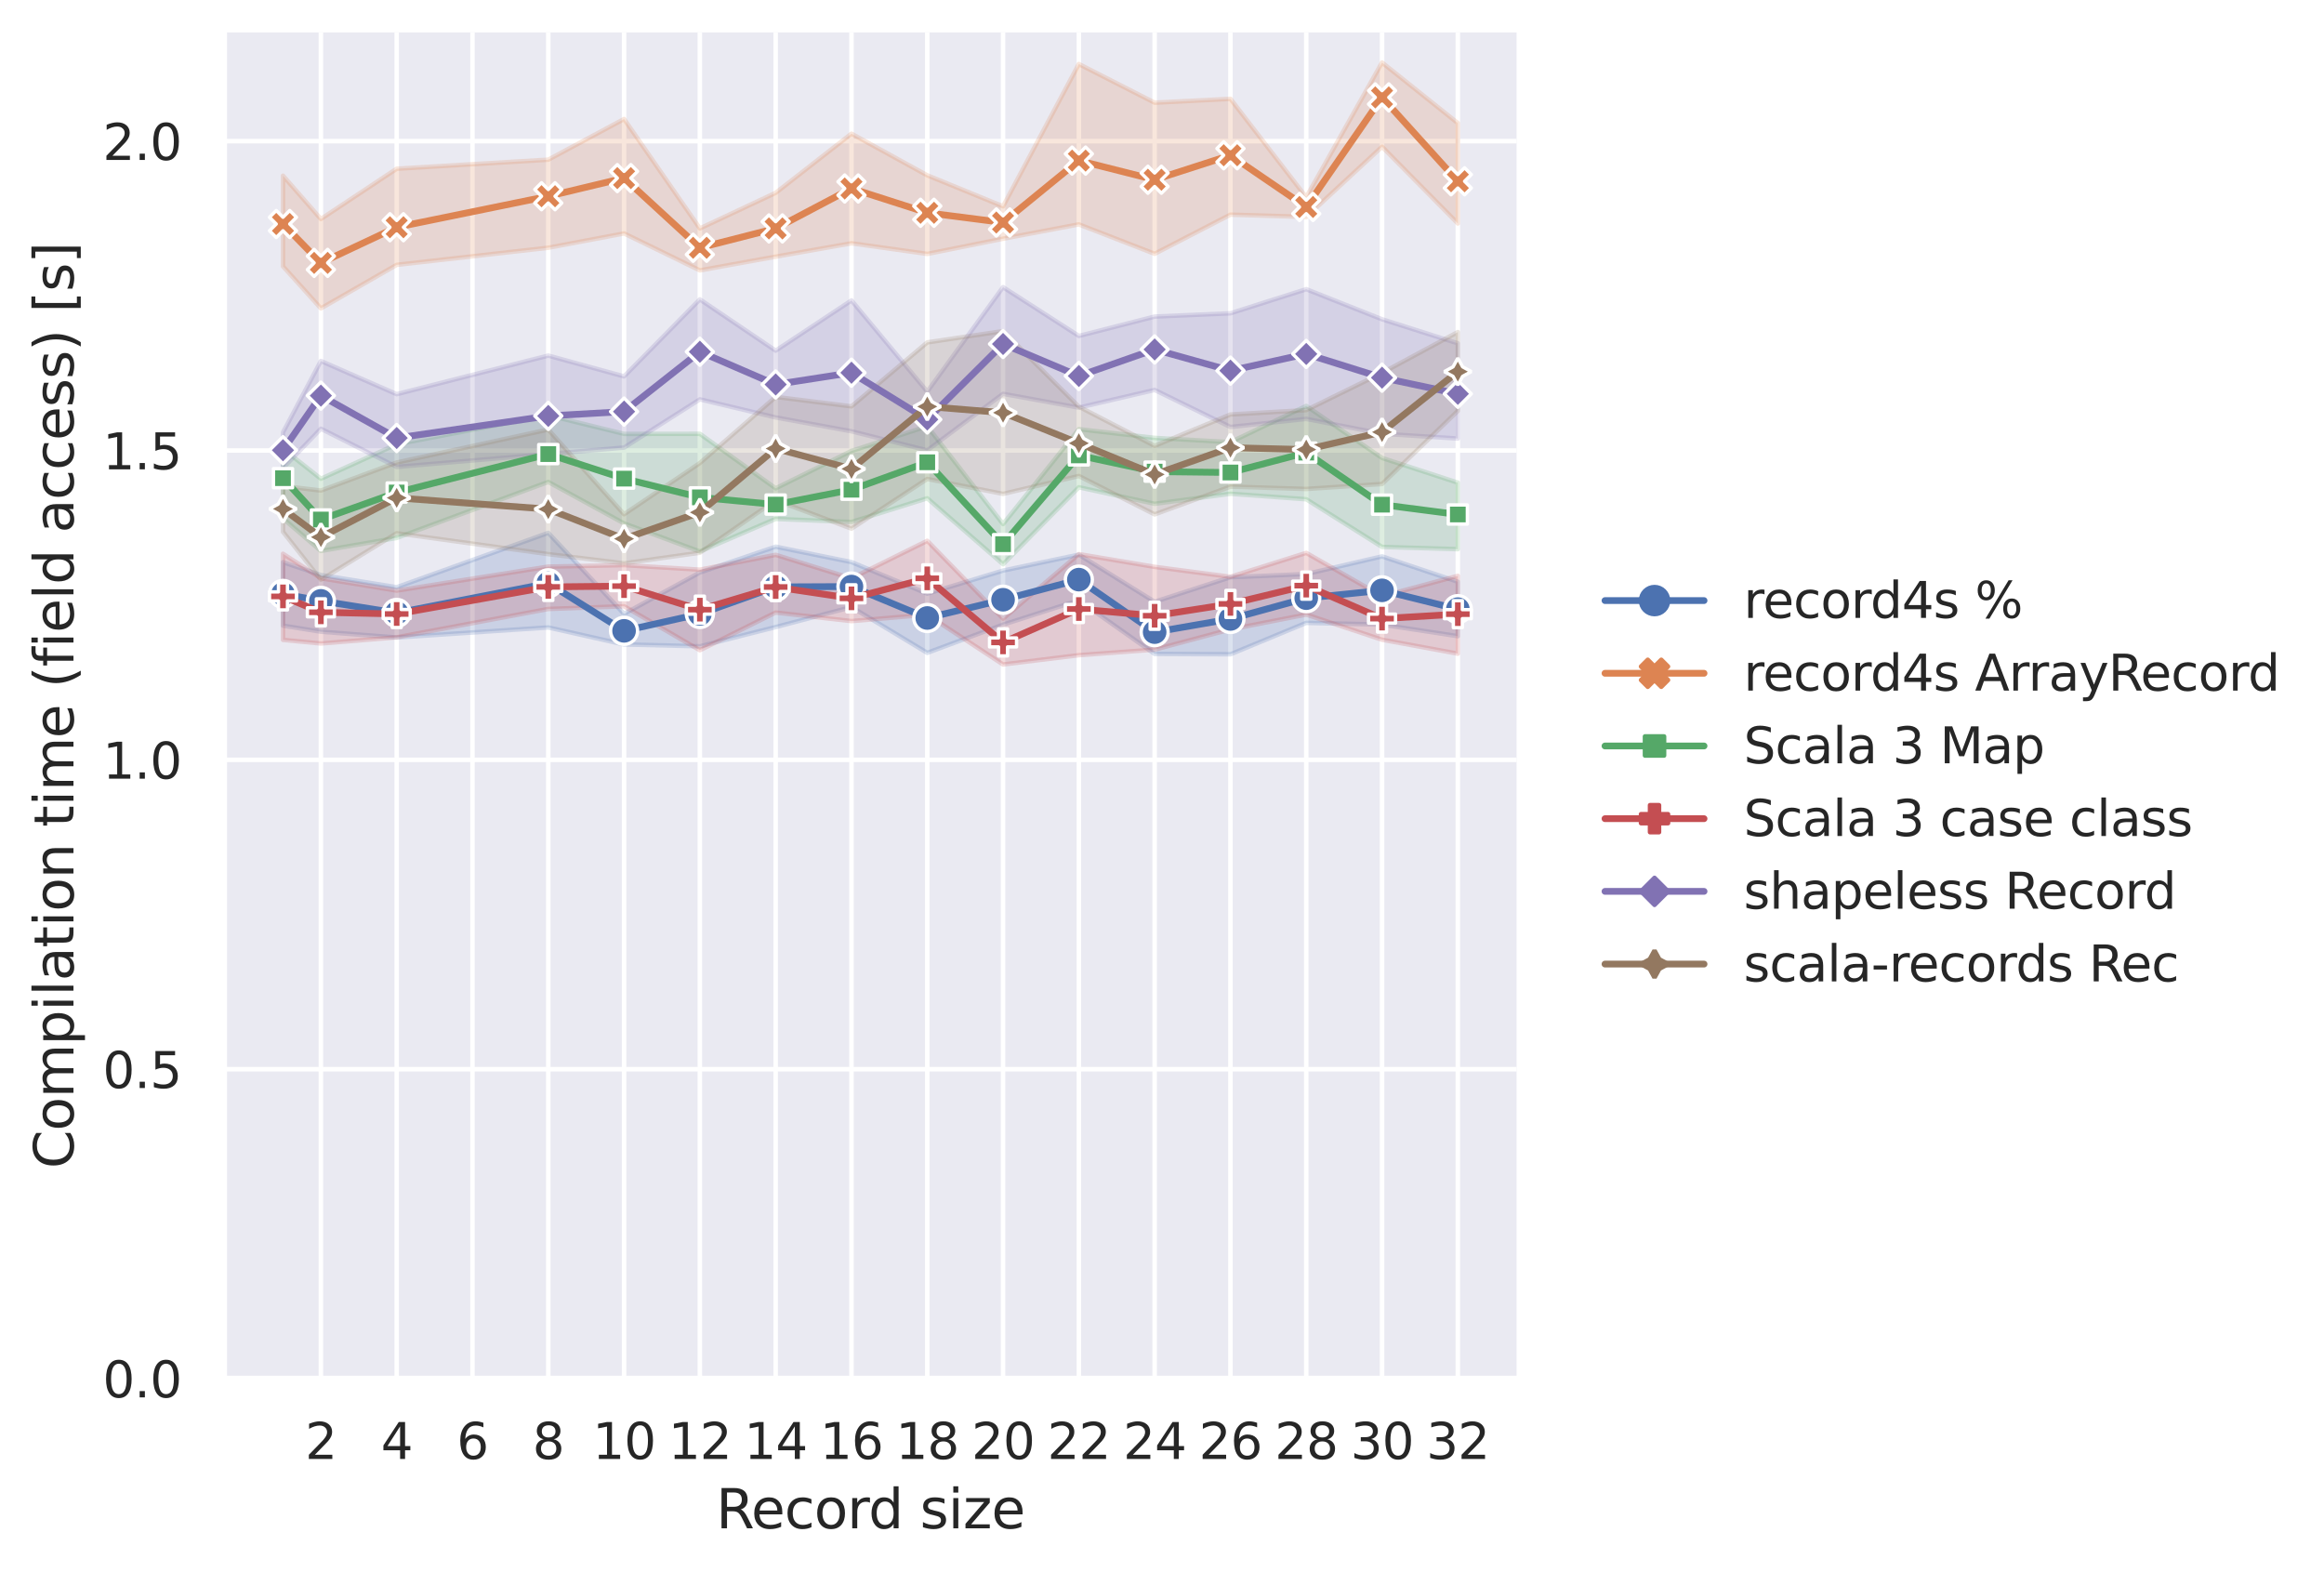 <?xml version="1.0" encoding="utf-8" standalone="no"?>
<!DOCTYPE svg PUBLIC "-//W3C//DTD SVG 1.1//EN"
  "http://www.w3.org/Graphics/SVG/1.1/DTD/svg11.dtd">
<svg xmlns:xlink="http://www.w3.org/1999/xlink" width="516.177pt" height="349.14pt" viewBox="0 0 516.177 349.14" xmlns="http://www.w3.org/2000/svg" version="1.1">
 <defs>
  <style type="text/css">*{stroke-linejoin: round; stroke-linecap: butt}</style>
 </defs>
 <g id="figure_1">
  <g id="patch_1">
   <path d="M 0 349.14 
L 516.177 349.14 
L 516.177 0 
L 0 0 
z
" style="fill: #ffffff"/>
  </g>
  <g id="axes_1">
   <g id="patch_2">
    <path d="M 49.807 306.18 
L 336.842 306.18 
L 336.842 7.2 
L 49.807 7.2 
z
" style="fill: #eaeaf2"/>
   </g>
   <g id="matplotlib.axis_1">
    <g id="xtick_1">
     <g id="line2d_1">
      <path d="M 71.272 306.18 
L 71.272 7.2 
" clip-path="url(#p0b7f2f74ea)" style="fill: none; stroke: #ffffff; stroke-linecap: round"/>
     </g>
     <g id="text_1">
      <!-- 2 -->
      <g style="fill: #262626" transform="translate(67.772 324.038) scale(0.11 -0.11)">
       <defs>
        <path id="DejaVuSans-32" d="M 1228 531 
L 3431 531 
L 3431 0 
L 469 0 
L 469 531 
Q 828 903 1448 1529 
Q 2069 2156 2228 2338 
Q 2531 2678 2651 2914 
Q 2772 3150 2772 3378 
Q 2772 3750 2511 3984 
Q 2250 4219 1831 4219 
Q 1534 4219 1204 4116 
Q 875 4013 500 3803 
L 500 4441 
Q 881 4594 1212 4672 
Q 1544 4750 1819 4750 
Q 2544 4750 2975 4387 
Q 3406 4025 3406 3419 
Q 3406 3131 3298 2873 
Q 3191 2616 2906 2266 
Q 2828 2175 2409 1742 
Q 1991 1309 1228 531 
z
" transform="scale(0.016)"/>
       </defs>
       <use xlink:href="#DejaVuSans-32"/>
      </g>
     </g>
    </g>
    <g id="xtick_2">
     <g id="line2d_2">
      <path d="M 88.107 306.18 
L 88.107 7.2 
" clip-path="url(#p0b7f2f74ea)" style="fill: none; stroke: #ffffff; stroke-linecap: round"/>
     </g>
     <g id="text_2">
      <!-- 4 -->
      <g style="fill: #262626" transform="translate(84.607 324.038) scale(0.11 -0.11)">
       <defs>
        <path id="DejaVuSans-34" d="M 2419 4116 
L 825 1625 
L 2419 1625 
L 2419 4116 
z
M 2253 4666 
L 3047 4666 
L 3047 1625 
L 3713 1625 
L 3713 1100 
L 3047 1100 
L 3047 0 
L 2419 0 
L 2419 1100 
L 313 1100 
L 313 1709 
L 2253 4666 
z
" transform="scale(0.016)"/>
       </defs>
       <use xlink:href="#DejaVuSans-34"/>
      </g>
     </g>
    </g>
    <g id="xtick_3">
     <g id="line2d_3">
      <path d="M 104.942 306.18 
L 104.942 7.2 
" clip-path="url(#p0b7f2f74ea)" style="fill: none; stroke: #ffffff; stroke-linecap: round"/>
     </g>
     <g id="text_3">
      <!-- 6 -->
      <g style="fill: #262626" transform="translate(101.442 324.038) scale(0.11 -0.11)">
       <defs>
        <path id="DejaVuSans-36" d="M 2113 2584 
Q 1688 2584 1439 2293 
Q 1191 2003 1191 1497 
Q 1191 994 1439 701 
Q 1688 409 2113 409 
Q 2538 409 2786 701 
Q 3034 994 3034 1497 
Q 3034 2003 2786 2293 
Q 2538 2584 2113 2584 
z
M 3366 4563 
L 3366 3988 
Q 3128 4100 2886 4159 
Q 2644 4219 2406 4219 
Q 1781 4219 1451 3797 
Q 1122 3375 1075 2522 
Q 1259 2794 1537 2939 
Q 1816 3084 2150 3084 
Q 2853 3084 3261 2657 
Q 3669 2231 3669 1497 
Q 3669 778 3244 343 
Q 2819 -91 2113 -91 
Q 1303 -91 875 529 
Q 447 1150 447 2328 
Q 447 3434 972 4092 
Q 1497 4750 2381 4750 
Q 2619 4750 2861 4703 
Q 3103 4656 3366 4563 
z
" transform="scale(0.016)"/>
       </defs>
       <use xlink:href="#DejaVuSans-36"/>
      </g>
     </g>
    </g>
    <g id="xtick_4">
     <g id="line2d_4">
      <path d="M 121.776 306.18 
L 121.776 7.2 
" clip-path="url(#p0b7f2f74ea)" style="fill: none; stroke: #ffffff; stroke-linecap: round"/>
     </g>
     <g id="text_4">
      <!-- 8 -->
      <g style="fill: #262626" transform="translate(118.277 324.038) scale(0.11 -0.11)">
       <defs>
        <path id="DejaVuSans-38" d="M 2034 2216 
Q 1584 2216 1326 1975 
Q 1069 1734 1069 1313 
Q 1069 891 1326 650 
Q 1584 409 2034 409 
Q 2484 409 2743 651 
Q 3003 894 3003 1313 
Q 3003 1734 2745 1975 
Q 2488 2216 2034 2216 
z
M 1403 2484 
Q 997 2584 770 2862 
Q 544 3141 544 3541 
Q 544 4100 942 4425 
Q 1341 4750 2034 4750 
Q 2731 4750 3128 4425 
Q 3525 4100 3525 3541 
Q 3525 3141 3298 2862 
Q 3072 2584 2669 2484 
Q 3125 2378 3379 2068 
Q 3634 1759 3634 1313 
Q 3634 634 3220 271 
Q 2806 -91 2034 -91 
Q 1263 -91 848 271 
Q 434 634 434 1313 
Q 434 1759 690 2068 
Q 947 2378 1403 2484 
z
M 1172 3481 
Q 1172 3119 1398 2916 
Q 1625 2713 2034 2713 
Q 2441 2713 2670 2916 
Q 2900 3119 2900 3481 
Q 2900 3844 2670 4047 
Q 2441 4250 2034 4250 
Q 1625 4250 1398 4047 
Q 1172 3844 1172 3481 
z
" transform="scale(0.016)"/>
       </defs>
       <use xlink:href="#DejaVuSans-38"/>
      </g>
     </g>
    </g>
    <g id="xtick_5">
     <g id="line2d_5">
      <path d="M 138.611 306.18 
L 138.611 7.2 
" clip-path="url(#p0b7f2f74ea)" style="fill: none; stroke: #ffffff; stroke-linecap: round"/>
     </g>
     <g id="text_5">
      <!-- 10 -->
      <g style="fill: #262626" transform="translate(131.613 324.038) scale(0.11 -0.11)">
       <defs>
        <path id="DejaVuSans-31" d="M 794 531 
L 1825 531 
L 1825 4091 
L 703 3866 
L 703 4441 
L 1819 4666 
L 2450 4666 
L 2450 531 
L 3481 531 
L 3481 0 
L 794 0 
L 794 531 
z
" transform="scale(0.016)"/>
        <path id="DejaVuSans-30" d="M 2034 4250 
Q 1547 4250 1301 3770 
Q 1056 3291 1056 2328 
Q 1056 1369 1301 889 
Q 1547 409 2034 409 
Q 2525 409 2770 889 
Q 3016 1369 3016 2328 
Q 3016 3291 2770 3770 
Q 2525 4250 2034 4250 
z
M 2034 4750 
Q 2819 4750 3233 4129 
Q 3647 3509 3647 2328 
Q 3647 1150 3233 529 
Q 2819 -91 2034 -91 
Q 1250 -91 836 529 
Q 422 1150 422 2328 
Q 422 3509 836 4129 
Q 1250 4750 2034 4750 
z
" transform="scale(0.016)"/>
       </defs>
       <use xlink:href="#DejaVuSans-31"/>
       <use xlink:href="#DejaVuSans-30" x="63.623"/>
      </g>
     </g>
    </g>
    <g id="xtick_6">
     <g id="line2d_6">
      <path d="M 155.446 306.18 
L 155.446 7.2 
" clip-path="url(#p0b7f2f74ea)" style="fill: none; stroke: #ffffff; stroke-linecap: round"/>
     </g>
     <g id="text_6">
      <!-- 12 -->
      <g style="fill: #262626" transform="translate(148.447 324.038) scale(0.11 -0.11)">
       <use xlink:href="#DejaVuSans-31"/>
       <use xlink:href="#DejaVuSans-32" x="63.623"/>
      </g>
     </g>
    </g>
    <g id="xtick_7">
     <g id="line2d_7">
      <path d="M 172.281 306.18 
L 172.281 7.2 
" clip-path="url(#p0b7f2f74ea)" style="fill: none; stroke: #ffffff; stroke-linecap: round"/>
     </g>
     <g id="text_7">
      <!-- 14 -->
      <g style="fill: #262626" transform="translate(165.282 324.038) scale(0.11 -0.11)">
       <use xlink:href="#DejaVuSans-31"/>
       <use xlink:href="#DejaVuSans-34" x="63.623"/>
      </g>
     </g>
    </g>
    <g id="xtick_8">
     <g id="line2d_8">
      <path d="M 189.116 306.18 
L 189.116 7.2 
" clip-path="url(#p0b7f2f74ea)" style="fill: none; stroke: #ffffff; stroke-linecap: round"/>
     </g>
     <g id="text_8">
      <!-- 16 -->
      <g style="fill: #262626" transform="translate(182.117 324.038) scale(0.11 -0.11)">
       <use xlink:href="#DejaVuSans-31"/>
       <use xlink:href="#DejaVuSans-36" x="63.623"/>
      </g>
     </g>
    </g>
    <g id="xtick_9">
     <g id="line2d_9">
      <path d="M 205.951 306.18 
L 205.951 7.2 
" clip-path="url(#p0b7f2f74ea)" style="fill: none; stroke: #ffffff; stroke-linecap: round"/>
     </g>
     <g id="text_9">
      <!-- 18 -->
      <g style="fill: #262626" transform="translate(198.952 324.038) scale(0.11 -0.11)">
       <use xlink:href="#DejaVuSans-31"/>
       <use xlink:href="#DejaVuSans-38" x="63.623"/>
      </g>
     </g>
    </g>
    <g id="xtick_10">
     <g id="line2d_10">
      <path d="M 222.786 306.18 
L 222.786 7.2 
" clip-path="url(#p0b7f2f74ea)" style="fill: none; stroke: #ffffff; stroke-linecap: round"/>
     </g>
     <g id="text_10">
      <!-- 20 -->
      <g style="fill: #262626" transform="translate(215.787 324.038) scale(0.11 -0.11)">
       <use xlink:href="#DejaVuSans-32"/>
       <use xlink:href="#DejaVuSans-30" x="63.623"/>
      </g>
     </g>
    </g>
    <g id="xtick_11">
     <g id="line2d_11">
      <path d="M 239.621 306.18 
L 239.621 7.2 
" clip-path="url(#p0b7f2f74ea)" style="fill: none; stroke: #ffffff; stroke-linecap: round"/>
     </g>
     <g id="text_11">
      <!-- 22 -->
      <g style="fill: #262626" transform="translate(232.622 324.038) scale(0.11 -0.11)">
       <use xlink:href="#DejaVuSans-32"/>
       <use xlink:href="#DejaVuSans-32" x="63.623"/>
      </g>
     </g>
    </g>
    <g id="xtick_12">
     <g id="line2d_12">
      <path d="M 256.456 306.18 
L 256.456 7.2 
" clip-path="url(#p0b7f2f74ea)" style="fill: none; stroke: #ffffff; stroke-linecap: round"/>
     </g>
     <g id="text_12">
      <!-- 24 -->
      <g style="fill: #262626" transform="translate(249.457 324.038) scale(0.11 -0.11)">
       <use xlink:href="#DejaVuSans-32"/>
       <use xlink:href="#DejaVuSans-34" x="63.623"/>
      </g>
     </g>
    </g>
    <g id="xtick_13">
     <g id="line2d_13">
      <path d="M 273.291 306.18 
L 273.291 7.2 
" clip-path="url(#p0b7f2f74ea)" style="fill: none; stroke: #ffffff; stroke-linecap: round"/>
     </g>
     <g id="text_13">
      <!-- 26 -->
      <g style="fill: #262626" transform="translate(266.292 324.038) scale(0.11 -0.11)">
       <use xlink:href="#DejaVuSans-32"/>
       <use xlink:href="#DejaVuSans-36" x="63.623"/>
      </g>
     </g>
    </g>
    <g id="xtick_14">
     <g id="line2d_14">
      <path d="M 290.126 306.18 
L 290.126 7.2 
" clip-path="url(#p0b7f2f74ea)" style="fill: none; stroke: #ffffff; stroke-linecap: round"/>
     </g>
     <g id="text_14">
      <!-- 28 -->
      <g style="fill: #262626" transform="translate(283.127 324.038) scale(0.11 -0.11)">
       <use xlink:href="#DejaVuSans-32"/>
       <use xlink:href="#DejaVuSans-38" x="63.623"/>
      </g>
     </g>
    </g>
    <g id="xtick_15">
     <g id="line2d_15">
      <path d="M 306.96 306.18 
L 306.96 7.2 
" clip-path="url(#p0b7f2f74ea)" style="fill: none; stroke: #ffffff; stroke-linecap: round"/>
     </g>
     <g id="text_15">
      <!-- 30 -->
      <g style="fill: #262626" transform="translate(299.962 324.038) scale(0.11 -0.11)">
       <defs>
        <path id="DejaVuSans-33" d="M 2597 2516 
Q 3050 2419 3304 2112 
Q 3559 1806 3559 1356 
Q 3559 666 3084 287 
Q 2609 -91 1734 -91 
Q 1441 -91 1130 -33 
Q 819 25 488 141 
L 488 750 
Q 750 597 1062 519 
Q 1375 441 1716 441 
Q 2309 441 2620 675 
Q 2931 909 2931 1356 
Q 2931 1769 2642 2001 
Q 2353 2234 1838 2234 
L 1294 2234 
L 1294 2753 
L 1863 2753 
Q 2328 2753 2575 2939 
Q 2822 3125 2822 3475 
Q 2822 3834 2567 4026 
Q 2313 4219 1838 4219 
Q 1578 4219 1281 4162 
Q 984 4106 628 3988 
L 628 4550 
Q 988 4650 1302 4700 
Q 1616 4750 1894 4750 
Q 2613 4750 3031 4423 
Q 3450 4097 3450 3541 
Q 3450 3153 3228 2886 
Q 3006 2619 2597 2516 
z
" transform="scale(0.016)"/>
       </defs>
       <use xlink:href="#DejaVuSans-33"/>
       <use xlink:href="#DejaVuSans-30" x="63.623"/>
      </g>
     </g>
    </g>
    <g id="xtick_16">
     <g id="line2d_16">
      <path d="M 323.795 306.18 
L 323.795 7.2 
" clip-path="url(#p0b7f2f74ea)" style="fill: none; stroke: #ffffff; stroke-linecap: round"/>
     </g>
     <g id="text_16">
      <!-- 32 -->
      <g style="fill: #262626" transform="translate(316.797 324.038) scale(0.11 -0.11)">
       <use xlink:href="#DejaVuSans-33"/>
       <use xlink:href="#DejaVuSans-32" x="63.623"/>
      </g>
     </g>
    </g>
    <g id="text_17">
     <!-- Record size -->
     <g style="fill: #262626" transform="translate(159.053 339.444) scale(0.12 -0.12)">
      <defs>
       <path id="DejaVuSans-52" d="M 2841 2188 
Q 3044 2119 3236 1894 
Q 3428 1669 3622 1275 
L 4263 0 
L 3584 0 
L 2988 1197 
Q 2756 1666 2539 1819 
Q 2322 1972 1947 1972 
L 1259 1972 
L 1259 0 
L 628 0 
L 628 4666 
L 2053 4666 
Q 2853 4666 3247 4331 
Q 3641 3997 3641 3322 
Q 3641 2881 3436 2590 
Q 3231 2300 2841 2188 
z
M 1259 4147 
L 1259 2491 
L 2053 2491 
Q 2509 2491 2742 2702 
Q 2975 2913 2975 3322 
Q 2975 3731 2742 3939 
Q 2509 4147 2053 4147 
L 1259 4147 
z
" transform="scale(0.016)"/>
       <path id="DejaVuSans-65" d="M 3597 1894 
L 3597 1613 
L 953 1613 
Q 991 1019 1311 708 
Q 1631 397 2203 397 
Q 2534 397 2845 478 
Q 3156 559 3463 722 
L 3463 178 
Q 3153 47 2828 -22 
Q 2503 -91 2169 -91 
Q 1331 -91 842 396 
Q 353 884 353 1716 
Q 353 2575 817 3079 
Q 1281 3584 2069 3584 
Q 2775 3584 3186 3129 
Q 3597 2675 3597 1894 
z
M 3022 2063 
Q 3016 2534 2758 2815 
Q 2500 3097 2075 3097 
Q 1594 3097 1305 2825 
Q 1016 2553 972 2059 
L 3022 2063 
z
" transform="scale(0.016)"/>
       <path id="DejaVuSans-63" d="M 3122 3366 
L 3122 2828 
Q 2878 2963 2633 3030 
Q 2388 3097 2138 3097 
Q 1578 3097 1268 2742 
Q 959 2388 959 1747 
Q 959 1106 1268 751 
Q 1578 397 2138 397 
Q 2388 397 2633 464 
Q 2878 531 3122 666 
L 3122 134 
Q 2881 22 2623 -34 
Q 2366 -91 2075 -91 
Q 1284 -91 818 406 
Q 353 903 353 1747 
Q 353 2603 823 3093 
Q 1294 3584 2113 3584 
Q 2378 3584 2631 3529 
Q 2884 3475 3122 3366 
z
" transform="scale(0.016)"/>
       <path id="DejaVuSans-6f" d="M 1959 3097 
Q 1497 3097 1228 2736 
Q 959 2375 959 1747 
Q 959 1119 1226 758 
Q 1494 397 1959 397 
Q 2419 397 2687 759 
Q 2956 1122 2956 1747 
Q 2956 2369 2687 2733 
Q 2419 3097 1959 3097 
z
M 1959 3584 
Q 2709 3584 3137 3096 
Q 3566 2609 3566 1747 
Q 3566 888 3137 398 
Q 2709 -91 1959 -91 
Q 1206 -91 779 398 
Q 353 888 353 1747 
Q 353 2609 779 3096 
Q 1206 3584 1959 3584 
z
" transform="scale(0.016)"/>
       <path id="DejaVuSans-72" d="M 2631 2963 
Q 2534 3019 2420 3045 
Q 2306 3072 2169 3072 
Q 1681 3072 1420 2755 
Q 1159 2438 1159 1844 
L 1159 0 
L 581 0 
L 581 3500 
L 1159 3500 
L 1159 2956 
Q 1341 3275 1631 3429 
Q 1922 3584 2338 3584 
Q 2397 3584 2469 3576 
Q 2541 3569 2628 3553 
L 2631 2963 
z
" transform="scale(0.016)"/>
       <path id="DejaVuSans-64" d="M 2906 2969 
L 2906 4863 
L 3481 4863 
L 3481 0 
L 2906 0 
L 2906 525 
Q 2725 213 2448 61 
Q 2172 -91 1784 -91 
Q 1150 -91 751 415 
Q 353 922 353 1747 
Q 353 2572 751 3078 
Q 1150 3584 1784 3584 
Q 2172 3584 2448 3432 
Q 2725 3281 2906 2969 
z
M 947 1747 
Q 947 1113 1208 752 
Q 1469 391 1925 391 
Q 2381 391 2643 752 
Q 2906 1113 2906 1747 
Q 2906 2381 2643 2742 
Q 2381 3103 1925 3103 
Q 1469 3103 1208 2742 
Q 947 2381 947 1747 
z
" transform="scale(0.016)"/>
       <path id="DejaVuSans-20" transform="scale(0.016)"/>
       <path id="DejaVuSans-73" d="M 2834 3397 
L 2834 2853 
Q 2591 2978 2328 3040 
Q 2066 3103 1784 3103 
Q 1356 3103 1142 2972 
Q 928 2841 928 2578 
Q 928 2378 1081 2264 
Q 1234 2150 1697 2047 
L 1894 2003 
Q 2506 1872 2764 1633 
Q 3022 1394 3022 966 
Q 3022 478 2636 193 
Q 2250 -91 1575 -91 
Q 1294 -91 989 -36 
Q 684 19 347 128 
L 347 722 
Q 666 556 975 473 
Q 1284 391 1588 391 
Q 1994 391 2212 530 
Q 2431 669 2431 922 
Q 2431 1156 2273 1281 
Q 2116 1406 1581 1522 
L 1381 1569 
Q 847 1681 609 1914 
Q 372 2147 372 2553 
Q 372 3047 722 3315 
Q 1072 3584 1716 3584 
Q 2034 3584 2315 3537 
Q 2597 3491 2834 3397 
z
" transform="scale(0.016)"/>
       <path id="DejaVuSans-69" d="M 603 3500 
L 1178 3500 
L 1178 0 
L 603 0 
L 603 3500 
z
M 603 4863 
L 1178 4863 
L 1178 4134 
L 603 4134 
L 603 4863 
z
" transform="scale(0.016)"/>
       <path id="DejaVuSans-7a" d="M 353 3500 
L 3084 3500 
L 3084 2975 
L 922 459 
L 3084 459 
L 3084 0 
L 275 0 
L 275 525 
L 2438 3041 
L 353 3041 
L 353 3500 
z
" transform="scale(0.016)"/>
      </defs>
      <use xlink:href="#DejaVuSans-52"/>
      <use xlink:href="#DejaVuSans-65" x="64.982"/>
      <use xlink:href="#DejaVuSans-63" x="126.506"/>
      <use xlink:href="#DejaVuSans-6f" x="181.486"/>
      <use xlink:href="#DejaVuSans-72" x="242.668"/>
      <use xlink:href="#DejaVuSans-64" x="282.031"/>
      <use xlink:href="#DejaVuSans-20" x="345.508"/>
      <use xlink:href="#DejaVuSans-73" x="377.295"/>
      <use xlink:href="#DejaVuSans-69" x="429.395"/>
      <use xlink:href="#DejaVuSans-7a" x="457.178"/>
      <use xlink:href="#DejaVuSans-65" x="509.668"/>
     </g>
    </g>
   </g>
   <g id="matplotlib.axis_2">
    <g id="ytick_1">
     <g id="line2d_17">
      <path d="M 49.807 306.18 
L 336.842 306.18 
" clip-path="url(#p0b7f2f74ea)" style="fill: none; stroke: #ffffff; stroke-linecap: round"/>
     </g>
     <g id="text_18">
      <!-- 0.0 -->
      <g style="fill: #262626" transform="translate(22.814 310.359) scale(0.11 -0.11)">
       <defs>
        <path id="DejaVuSans-2e" d="M 684 794 
L 1344 794 
L 1344 0 
L 684 0 
L 684 794 
z
" transform="scale(0.016)"/>
       </defs>
       <use xlink:href="#DejaVuSans-30"/>
       <use xlink:href="#DejaVuSans-2e" x="63.623"/>
       <use xlink:href="#DejaVuSans-30" x="95.41"/>
      </g>
     </g>
    </g>
    <g id="ytick_2">
     <g id="line2d_18">
      <path d="M 49.807 237.472 
L 336.842 237.472 
" clip-path="url(#p0b7f2f74ea)" style="fill: none; stroke: #ffffff; stroke-linecap: round"/>
     </g>
     <g id="text_19">
      <!-- 0.5 -->
      <g style="fill: #262626" transform="translate(22.814 241.651) scale(0.11 -0.11)">
       <defs>
        <path id="DejaVuSans-35" d="M 691 4666 
L 3169 4666 
L 3169 4134 
L 1269 4134 
L 1269 2991 
Q 1406 3038 1543 3061 
Q 1681 3084 1819 3084 
Q 2600 3084 3056 2656 
Q 3513 2228 3513 1497 
Q 3513 744 3044 326 
Q 2575 -91 1722 -91 
Q 1428 -91 1123 -41 
Q 819 9 494 109 
L 494 744 
Q 775 591 1075 516 
Q 1375 441 1709 441 
Q 2250 441 2565 725 
Q 2881 1009 2881 1497 
Q 2881 1984 2565 2268 
Q 2250 2553 1709 2553 
Q 1456 2553 1204 2497 
Q 953 2441 691 2322 
L 691 4666 
z
" transform="scale(0.016)"/>
       </defs>
       <use xlink:href="#DejaVuSans-30"/>
       <use xlink:href="#DejaVuSans-2e" x="63.623"/>
       <use xlink:href="#DejaVuSans-35" x="95.41"/>
      </g>
     </g>
    </g>
    <g id="ytick_3">
     <g id="line2d_19">
      <path d="M 49.807 168.764 
L 336.842 168.764 
" clip-path="url(#p0b7f2f74ea)" style="fill: none; stroke: #ffffff; stroke-linecap: round"/>
     </g>
     <g id="text_20">
      <!-- 1.0 -->
      <g style="fill: #262626" transform="translate(22.814 172.943) scale(0.11 -0.11)">
       <use xlink:href="#DejaVuSans-31"/>
       <use xlink:href="#DejaVuSans-2e" x="63.623"/>
       <use xlink:href="#DejaVuSans-30" x="95.41"/>
      </g>
     </g>
    </g>
    <g id="ytick_4">
     <g id="line2d_20">
      <path d="M 49.807 100.056 
L 336.842 100.056 
" clip-path="url(#p0b7f2f74ea)" style="fill: none; stroke: #ffffff; stroke-linecap: round"/>
     </g>
     <g id="text_21">
      <!-- 1.5 -->
      <g style="fill: #262626" transform="translate(22.814 104.235) scale(0.11 -0.11)">
       <use xlink:href="#DejaVuSans-31"/>
       <use xlink:href="#DejaVuSans-2e" x="63.623"/>
       <use xlink:href="#DejaVuSans-35" x="95.41"/>
      </g>
     </g>
    </g>
    <g id="ytick_5">
     <g id="line2d_21">
      <path d="M 49.807 31.348 
L 336.842 31.348 
" clip-path="url(#p0b7f2f74ea)" style="fill: none; stroke: #ffffff; stroke-linecap: round"/>
     </g>
     <g id="text_22">
      <!-- 2.0 -->
      <g style="fill: #262626" transform="translate(22.814 35.527) scale(0.11 -0.11)">
       <use xlink:href="#DejaVuSans-32"/>
       <use xlink:href="#DejaVuSans-2e" x="63.623"/>
       <use xlink:href="#DejaVuSans-30" x="95.41"/>
      </g>
     </g>
    </g>
    <g id="text_23">
     <!-- Compilation time (field access) [s] -->
     <g style="fill: #262626" transform="translate(16.318 259.545) rotate(-90) scale(0.12 -0.12)">
      <defs>
       <path id="DejaVuSans-43" d="M 4122 4306 
L 4122 3641 
Q 3803 3938 3442 4084 
Q 3081 4231 2675 4231 
Q 1875 4231 1450 3742 
Q 1025 3253 1025 2328 
Q 1025 1406 1450 917 
Q 1875 428 2675 428 
Q 3081 428 3442 575 
Q 3803 722 4122 1019 
L 4122 359 
Q 3791 134 3420 21 
Q 3050 -91 2638 -91 
Q 1578 -91 968 557 
Q 359 1206 359 2328 
Q 359 3453 968 4101 
Q 1578 4750 2638 4750 
Q 3056 4750 3426 4639 
Q 3797 4528 4122 4306 
z
" transform="scale(0.016)"/>
       <path id="DejaVuSans-6d" d="M 3328 2828 
Q 3544 3216 3844 3400 
Q 4144 3584 4550 3584 
Q 5097 3584 5394 3201 
Q 5691 2819 5691 2113 
L 5691 0 
L 5113 0 
L 5113 2094 
Q 5113 2597 4934 2840 
Q 4756 3084 4391 3084 
Q 3944 3084 3684 2787 
Q 3425 2491 3425 1978 
L 3425 0 
L 2847 0 
L 2847 2094 
Q 2847 2600 2669 2842 
Q 2491 3084 2119 3084 
Q 1678 3084 1418 2786 
Q 1159 2488 1159 1978 
L 1159 0 
L 581 0 
L 581 3500 
L 1159 3500 
L 1159 2956 
Q 1356 3278 1631 3431 
Q 1906 3584 2284 3584 
Q 2666 3584 2933 3390 
Q 3200 3197 3328 2828 
z
" transform="scale(0.016)"/>
       <path id="DejaVuSans-70" d="M 1159 525 
L 1159 -1331 
L 581 -1331 
L 581 3500 
L 1159 3500 
L 1159 2969 
Q 1341 3281 1617 3432 
Q 1894 3584 2278 3584 
Q 2916 3584 3314 3078 
Q 3713 2572 3713 1747 
Q 3713 922 3314 415 
Q 2916 -91 2278 -91 
Q 1894 -91 1617 61 
Q 1341 213 1159 525 
z
M 3116 1747 
Q 3116 2381 2855 2742 
Q 2594 3103 2138 3103 
Q 1681 3103 1420 2742 
Q 1159 2381 1159 1747 
Q 1159 1113 1420 752 
Q 1681 391 2138 391 
Q 2594 391 2855 752 
Q 3116 1113 3116 1747 
z
" transform="scale(0.016)"/>
       <path id="DejaVuSans-6c" d="M 603 4863 
L 1178 4863 
L 1178 0 
L 603 0 
L 603 4863 
z
" transform="scale(0.016)"/>
       <path id="DejaVuSans-61" d="M 2194 1759 
Q 1497 1759 1228 1600 
Q 959 1441 959 1056 
Q 959 750 1161 570 
Q 1363 391 1709 391 
Q 2188 391 2477 730 
Q 2766 1069 2766 1631 
L 2766 1759 
L 2194 1759 
z
M 3341 1997 
L 3341 0 
L 2766 0 
L 2766 531 
Q 2569 213 2275 61 
Q 1981 -91 1556 -91 
Q 1019 -91 701 211 
Q 384 513 384 1019 
Q 384 1609 779 1909 
Q 1175 2209 1959 2209 
L 2766 2209 
L 2766 2266 
Q 2766 2663 2505 2880 
Q 2244 3097 1772 3097 
Q 1472 3097 1187 3025 
Q 903 2953 641 2809 
L 641 3341 
Q 956 3463 1253 3523 
Q 1550 3584 1831 3584 
Q 2591 3584 2966 3190 
Q 3341 2797 3341 1997 
z
" transform="scale(0.016)"/>
       <path id="DejaVuSans-74" d="M 1172 4494 
L 1172 3500 
L 2356 3500 
L 2356 3053 
L 1172 3053 
L 1172 1153 
Q 1172 725 1289 603 
Q 1406 481 1766 481 
L 2356 481 
L 2356 0 
L 1766 0 
Q 1100 0 847 248 
Q 594 497 594 1153 
L 594 3053 
L 172 3053 
L 172 3500 
L 594 3500 
L 594 4494 
L 1172 4494 
z
" transform="scale(0.016)"/>
       <path id="DejaVuSans-6e" d="M 3513 2113 
L 3513 0 
L 2938 0 
L 2938 2094 
Q 2938 2591 2744 2837 
Q 2550 3084 2163 3084 
Q 1697 3084 1428 2787 
Q 1159 2491 1159 1978 
L 1159 0 
L 581 0 
L 581 3500 
L 1159 3500 
L 1159 2956 
Q 1366 3272 1645 3428 
Q 1925 3584 2291 3584 
Q 2894 3584 3203 3211 
Q 3513 2838 3513 2113 
z
" transform="scale(0.016)"/>
       <path id="DejaVuSans-28" d="M 1984 4856 
Q 1566 4138 1362 3434 
Q 1159 2731 1159 2009 
Q 1159 1288 1364 580 
Q 1569 -128 1984 -844 
L 1484 -844 
Q 1016 -109 783 600 
Q 550 1309 550 2009 
Q 550 2706 781 3412 
Q 1013 4119 1484 4856 
L 1984 4856 
z
" transform="scale(0.016)"/>
       <path id="DejaVuSans-66" d="M 2375 4863 
L 2375 4384 
L 1825 4384 
Q 1516 4384 1395 4259 
Q 1275 4134 1275 3809 
L 1275 3500 
L 2222 3500 
L 2222 3053 
L 1275 3053 
L 1275 0 
L 697 0 
L 697 3053 
L 147 3053 
L 147 3500 
L 697 3500 
L 697 3744 
Q 697 4328 969 4595 
Q 1241 4863 1831 4863 
L 2375 4863 
z
" transform="scale(0.016)"/>
       <path id="DejaVuSans-29" d="M 513 4856 
L 1013 4856 
Q 1481 4119 1714 3412 
Q 1947 2706 1947 2009 
Q 1947 1309 1714 600 
Q 1481 -109 1013 -844 
L 513 -844 
Q 928 -128 1133 580 
Q 1338 1288 1338 2009 
Q 1338 2731 1133 3434 
Q 928 4138 513 4856 
z
" transform="scale(0.016)"/>
       <path id="DejaVuSans-5b" d="M 550 4863 
L 1875 4863 
L 1875 4416 
L 1125 4416 
L 1125 -397 
L 1875 -397 
L 1875 -844 
L 550 -844 
L 550 4863 
z
" transform="scale(0.016)"/>
       <path id="DejaVuSans-5d" d="M 1947 4863 
L 1947 -844 
L 622 -844 
L 622 -397 
L 1369 -397 
L 1369 4416 
L 622 4416 
L 622 4863 
L 1947 4863 
z
" transform="scale(0.016)"/>
      </defs>
      <use xlink:href="#DejaVuSans-43"/>
      <use xlink:href="#DejaVuSans-6f" x="69.824"/>
      <use xlink:href="#DejaVuSans-6d" x="131.006"/>
      <use xlink:href="#DejaVuSans-70" x="228.418"/>
      <use xlink:href="#DejaVuSans-69" x="291.895"/>
      <use xlink:href="#DejaVuSans-6c" x="319.678"/>
      <use xlink:href="#DejaVuSans-61" x="347.461"/>
      <use xlink:href="#DejaVuSans-74" x="408.74"/>
      <use xlink:href="#DejaVuSans-69" x="447.949"/>
      <use xlink:href="#DejaVuSans-6f" x="475.732"/>
      <use xlink:href="#DejaVuSans-6e" x="536.914"/>
      <use xlink:href="#DejaVuSans-20" x="600.293"/>
      <use xlink:href="#DejaVuSans-74" x="632.08"/>
      <use xlink:href="#DejaVuSans-69" x="671.289"/>
      <use xlink:href="#DejaVuSans-6d" x="699.072"/>
      <use xlink:href="#DejaVuSans-65" x="796.484"/>
      <use xlink:href="#DejaVuSans-20" x="858.008"/>
      <use xlink:href="#DejaVuSans-28" x="889.795"/>
      <use xlink:href="#DejaVuSans-66" x="928.809"/>
      <use xlink:href="#DejaVuSans-69" x="964.014"/>
      <use xlink:href="#DejaVuSans-65" x="991.797"/>
      <use xlink:href="#DejaVuSans-6c" x="1053.32"/>
      <use xlink:href="#DejaVuSans-64" x="1081.104"/>
      <use xlink:href="#DejaVuSans-20" x="1144.58"/>
      <use xlink:href="#DejaVuSans-61" x="1176.367"/>
      <use xlink:href="#DejaVuSans-63" x="1237.646"/>
      <use xlink:href="#DejaVuSans-63" x="1292.627"/>
      <use xlink:href="#DejaVuSans-65" x="1347.607"/>
      <use xlink:href="#DejaVuSans-73" x="1409.131"/>
      <use xlink:href="#DejaVuSans-73" x="1461.23"/>
      <use xlink:href="#DejaVuSans-29" x="1513.33"/>
      <use xlink:href="#DejaVuSans-20" x="1552.344"/>
      <use xlink:href="#DejaVuSans-5b" x="1584.131"/>
      <use xlink:href="#DejaVuSans-73" x="1623.145"/>
      <use xlink:href="#DejaVuSans-5d" x="1675.244"/>
     </g>
    </g>
   </g>
   <g id="PolyCollection_1">
    <defs>
     <path id="m0eeee83739" d="M 62.854 -224.275 
L 62.854 -210.185 
L 71.272 -208.837 
L 88.107 -207.548 
L 121.776 -209.784 
L 138.611 -206.004 
L 155.446 -205.598 
L 172.281 -209.869 
L 189.116 -214.307 
L 205.951 -204.144 
L 222.786 -210.406 
L 239.621 -215.804 
L 256.456 -203.902 
L 273.291 -203.824 
L 290.126 -210.8 
L 306.96 -210.418 
L 323.795 -207.847 
L 323.795 -219.94 
L 323.795 -219.94 
L 306.96 -225.568 
L 290.126 -221.643 
L 273.291 -220.939 
L 256.456 -215.491 
L 239.621 -225.953 
L 222.786 -222.415 
L 205.951 -217.283 
L 189.116 -224.301 
L 172.281 -227.719 
L 155.446 -221.989 
L 138.611 -212.802 
L 121.776 -230.788 
L 88.107 -218.717 
L 71.272 -221.435 
L 62.854 -224.275 
z
" style="stroke: #4c72b0; stroke-opacity: 0.2"/>
    </defs>
    <g clip-path="url(#p0b7f2f74ea)">
     <use xlink:href="#m0eeee83739" x="0" y="349.14" style="fill: #4c72b0; fill-opacity: 0.2; stroke: #4c72b0; stroke-opacity: 0.2"/>
    </g>
   </g>
   <g id="PolyCollection_2">
    <defs>
     <path id="m2d6624e80a" d="M 62.854 -310.12 
L 62.854 -289.987 
L 71.272 -280.651 
L 88.107 -290.314 
L 121.776 -294.118 
L 138.611 -297.292 
L 155.446 -289.092 
L 172.281 -292.138 
L 189.116 -295.109 
L 205.951 -292.744 
L 222.786 -296.124 
L 239.621 -299.305 
L 256.456 -292.773 
L 273.291 -301.466 
L 290.126 -300.962 
L 306.96 -316.546 
L 323.795 -299.506 
L 323.795 -321.798 
L 323.795 -321.798 
L 306.96 -335.255 
L 290.126 -305.339 
L 273.291 -327.185 
L 256.456 -326.334 
L 239.621 -334.918 
L 222.786 -303.318 
L 205.951 -310.202 
L 189.116 -319.447 
L 172.281 -306.307 
L 155.446 -298.408 
L 138.611 -322.703 
L 121.776 -313.677 
L 88.107 -311.667 
L 71.272 -300.502 
L 62.854 -310.12 
z
" style="stroke: #dd8452; stroke-opacity: 0.2"/>
    </defs>
    <g clip-path="url(#p0b7f2f74ea)">
     <use xlink:href="#m2d6624e80a" x="0" y="349.14" style="fill: #dd8452; fill-opacity: 0.2; stroke: #dd8452; stroke-opacity: 0.2"/>
    </g>
   </g>
   <g id="PolyCollection_3">
    <defs>
     <path id="m4555e2aa59" d="M 62.854 -249.461 
L 62.854 -233.99 
L 71.272 -226.775 
L 88.107 -229.67 
L 121.776 -242.1 
L 138.611 -232.888 
L 155.446 -226.648 
L 172.281 -233.889 
L 189.116 -233.207 
L 205.951 -238.474 
L 222.786 -223.822 
L 239.621 -240.918 
L 256.456 -237.247 
L 273.291 -239.477 
L 290.126 -238.251 
L 306.96 -227.668 
L 323.795 -227.171 
L 323.795 -241.94 
L 323.795 -241.94 
L 306.96 -247.423 
L 290.126 -258.98 
L 273.291 -250.937 
L 256.456 -251.884 
L 239.621 -253.818 
L 222.786 -232.746 
L 205.951 -254.46 
L 189.116 -248.983 
L 172.281 -240.688 
L 155.446 -252.791 
L 138.611 -252.781 
L 121.776 -256.906 
L 88.107 -250.467 
L 71.272 -242.815 
L 62.854 -249.461 
z
" style="stroke: #55a868; stroke-opacity: 0.2"/>
    </defs>
    <g clip-path="url(#p0b7f2f74ea)">
     <use xlink:href="#m4555e2aa59" x="0" y="349.14" style="fill: #55a868; fill-opacity: 0.2; stroke: #55a868; stroke-opacity: 0.2"/>
    </g>
   </g>
   <g id="PolyCollection_4">
    <defs>
     <path id="meb02d951d9" d="M 62.854 -226.141 
L 62.854 -207.026 
L 71.272 -206.221 
L 88.107 -207.592 
L 121.776 -213.888 
L 138.611 -214.487 
L 155.446 -204.732 
L 172.281 -213.092 
L 189.116 -211.193 
L 205.951 -212.615 
L 222.786 -201.563 
L 239.621 -203.625 
L 256.456 -204.86 
L 273.291 -209.354 
L 290.126 -212.646 
L 306.96 -207.062 
L 323.795 -203.964 
L 323.795 -221.245 
L 323.795 -221.245 
L 306.96 -216.715 
L 290.126 -226.338 
L 273.291 -221.029 
L 256.456 -223.24 
L 239.621 -226.072 
L 222.786 -211.74 
L 205.951 -229.022 
L 189.116 -220.688 
L 172.281 -225.909 
L 155.446 -222.613 
L 138.611 -223.631 
L 121.776 -223.297 
L 88.107 -217.961 
L 71.272 -220.702 
L 62.854 -226.141 
z
" style="stroke: #c44e52; stroke-opacity: 0.2"/>
    </defs>
    <g clip-path="url(#p0b7f2f74ea)">
     <use xlink:href="#meb02d951d9" x="0" y="349.14" style="fill: #c44e52; fill-opacity: 0.2; stroke: #c44e52; stroke-opacity: 0.2"/>
    </g>
   </g>
   <g id="PolyCollection_5">
    <defs>
     <path id="m4e4df5e8f6" d="M 62.854 -253.1 
L 62.854 -245.184 
L 71.272 -253.919 
L 88.107 -245.438 
L 121.776 -248.301 
L 138.611 -249.733 
L 155.446 -260.444 
L 172.281 -256.428 
L 189.116 -253.35 
L 205.951 -249.113 
L 222.786 -261.672 
L 239.621 -258.602 
L 256.456 -262.53 
L 273.291 -254.306 
L 290.126 -256.103 
L 306.96 -252.804 
L 323.795 -251.741 
L 323.795 -272.887 
L 323.795 -272.887 
L 306.96 -278.228 
L 290.126 -284.909 
L 273.291 -279.558 
L 256.456 -278.829 
L 239.621 -274.53 
L 222.786 -285.36 
L 205.951 -262.173 
L 189.116 -282.41 
L 172.281 -271.261 
L 155.446 -282.645 
L 138.611 -265.54 
L 121.776 -270.165 
L 88.107 -261.596 
L 71.272 -268.958 
L 62.854 -253.1 
z
" style="stroke: #8172b3; stroke-opacity: 0.2"/>
    </defs>
    <g clip-path="url(#p0b7f2f74ea)">
     <use xlink:href="#m4e4df5e8f6" x="0" y="349.14" style="fill: #8172b3; fill-opacity: 0.2; stroke: #8172b3; stroke-opacity: 0.2"/>
    </g>
   </g>
   <g id="PolyCollection_6">
    <defs>
     <path id="m48c754c9a9" d="M 62.854 -241.21 
L 62.854 -231.03 
L 71.272 -220.373 
L 88.107 -230.712 
L 121.776 -226.063 
L 138.611 -224.022 
L 155.446 -226.381 
L 172.281 -238.052 
L 189.116 -231.733 
L 205.951 -242.768 
L 222.786 -239.45 
L 239.621 -243.424 
L 256.456 -234.896 
L 273.291 -241.064 
L 290.126 -240.539 
L 306.96 -241.644 
L 323.795 -257.874 
L 323.795 -275.384 
L 323.795 -275.384 
L 306.96 -266.323 
L 290.126 -258.051 
L 273.291 -257.083 
L 256.456 -250.112 
L 239.621 -258.825 
L 222.786 -275.601 
L 205.951 -273.098 
L 189.116 -258.884 
L 172.281 -260.986 
L 155.446 -246.295 
L 138.611 -234.919 
L 121.776 -253.741 
L 88.107 -246.418 
L 71.272 -240.186 
L 62.854 -241.21 
z
" style="stroke: #937860; stroke-opacity: 0.2"/>
    </defs>
    <g clip-path="url(#p0b7f2f74ea)">
     <use xlink:href="#m48c754c9a9" x="0" y="349.14" style="fill: #937860; fill-opacity: 0.2; stroke: #937860; stroke-opacity: 0.2"/>
    </g>
   </g>
   <g id="line2d_22">
    <path d="M 62.854 131.909 
L 71.272 133.451 
L 88.107 136.134 
L 121.776 129.549 
L 138.611 140.11 
L 155.446 136.36 
L 172.281 130.346 
L 189.116 130.272 
L 205.951 137.256 
L 222.786 133.203 
L 239.621 128.736 
L 256.456 140.394 
L 273.291 137.472 
L 290.126 132.852 
L 306.96 131.116 
L 323.795 135.291 
" clip-path="url(#p0b7f2f74ea)" style="fill: none; stroke: #4c72b0; stroke-width: 1.5; stroke-linecap: round"/>
    <defs>
     <path id="m5a0fd524ca" d="M 0 3 
C 0.796 3 1.559 2.684 2.121 2.121 
C 2.684 1.559 3 0.796 3 0 
C 3 -0.796 2.684 -1.559 2.121 -2.121 
C 1.559 -2.684 0.796 -3 0 -3 
C -0.796 -3 -1.559 -2.684 -2.121 -2.121 
C -2.684 -1.559 -3 -0.796 -3 0 
C -3 0.796 -2.684 1.559 -2.121 2.121 
C -1.559 2.684 -0.796 3 0 3 
z
" style="stroke: #ffffff; stroke-width: 0.75"/>
    </defs>
    <g clip-path="url(#p0b7f2f74ea)">
     <use xlink:href="#m5a0fd524ca" x="62.854" y="131.909" style="fill: #4c72b0; stroke: #ffffff; stroke-width: 0.75"/>
     <use xlink:href="#m5a0fd524ca" x="71.272" y="133.451" style="fill: #4c72b0; stroke: #ffffff; stroke-width: 0.75"/>
     <use xlink:href="#m5a0fd524ca" x="88.107" y="136.134" style="fill: #4c72b0; stroke: #ffffff; stroke-width: 0.75"/>
     <use xlink:href="#m5a0fd524ca" x="121.776" y="129.549" style="fill: #4c72b0; stroke: #ffffff; stroke-width: 0.75"/>
     <use xlink:href="#m5a0fd524ca" x="138.611" y="140.11" style="fill: #4c72b0; stroke: #ffffff; stroke-width: 0.75"/>
     <use xlink:href="#m5a0fd524ca" x="155.446" y="136.36" style="fill: #4c72b0; stroke: #ffffff; stroke-width: 0.75"/>
     <use xlink:href="#m5a0fd524ca" x="172.281" y="130.346" style="fill: #4c72b0; stroke: #ffffff; stroke-width: 0.75"/>
     <use xlink:href="#m5a0fd524ca" x="189.116" y="130.272" style="fill: #4c72b0; stroke: #ffffff; stroke-width: 0.75"/>
     <use xlink:href="#m5a0fd524ca" x="205.951" y="137.256" style="fill: #4c72b0; stroke: #ffffff; stroke-width: 0.75"/>
     <use xlink:href="#m5a0fd524ca" x="222.786" y="133.203" style="fill: #4c72b0; stroke: #ffffff; stroke-width: 0.75"/>
     <use xlink:href="#m5a0fd524ca" x="239.621" y="128.736" style="fill: #4c72b0; stroke: #ffffff; stroke-width: 0.75"/>
     <use xlink:href="#m5a0fd524ca" x="256.456" y="140.394" style="fill: #4c72b0; stroke: #ffffff; stroke-width: 0.75"/>
     <use xlink:href="#m5a0fd524ca" x="273.291" y="137.472" style="fill: #4c72b0; stroke: #ffffff; stroke-width: 0.75"/>
     <use xlink:href="#m5a0fd524ca" x="290.126" y="132.852" style="fill: #4c72b0; stroke: #ffffff; stroke-width: 0.75"/>
     <use xlink:href="#m5a0fd524ca" x="306.96" y="131.116" style="fill: #4c72b0; stroke: #ffffff; stroke-width: 0.75"/>
     <use xlink:href="#m5a0fd524ca" x="323.795" y="135.291" style="fill: #4c72b0; stroke: #ffffff; stroke-width: 0.75"/>
    </g>
   </g>
   <g id="line2d_23">
    <path d="M 62.854 49.753 
L 71.272 58.386 
L 88.107 50.47 
L 121.776 43.586 
L 138.611 39.557 
L 155.446 55.03 
L 172.281 50.734 
L 189.116 41.862 
L 205.951 47.259 
L 222.786 49.419 
L 239.621 35.669 
L 256.456 39.918 
L 273.291 34.486 
L 290.126 45.966 
L 306.96 21.632 
L 323.795 40.262 
" clip-path="url(#p0b7f2f74ea)" style="fill: none; stroke: #dd8452; stroke-width: 1.5; stroke-linecap: round"/>
    <defs>
     <path id="m565d4f3bd9" d="M -1.5 3 
L 0 1.5 
L 1.5 3 
L 3 1.5 
L 1.5 0 
L 3 -1.5 
L 1.5 -3 
L 0 -1.5 
L -1.5 -3 
L -3 -1.5 
L -1.5 0 
L -3 1.5 
z
" style="stroke: #ffffff; stroke-width: 0.75; stroke-linejoin: miter"/>
    </defs>
    <g clip-path="url(#p0b7f2f74ea)">
     <use xlink:href="#m565d4f3bd9" x="62.854" y="49.753" style="fill: #dd8452; stroke: #ffffff; stroke-width: 0.75; stroke-linejoin: miter"/>
     <use xlink:href="#m565d4f3bd9" x="71.272" y="58.386" style="fill: #dd8452; stroke: #ffffff; stroke-width: 0.75; stroke-linejoin: miter"/>
     <use xlink:href="#m565d4f3bd9" x="88.107" y="50.47" style="fill: #dd8452; stroke: #ffffff; stroke-width: 0.75; stroke-linejoin: miter"/>
     <use xlink:href="#m565d4f3bd9" x="121.776" y="43.586" style="fill: #dd8452; stroke: #ffffff; stroke-width: 0.75; stroke-linejoin: miter"/>
     <use xlink:href="#m565d4f3bd9" x="138.611" y="39.557" style="fill: #dd8452; stroke: #ffffff; stroke-width: 0.75; stroke-linejoin: miter"/>
     <use xlink:href="#m565d4f3bd9" x="155.446" y="55.03" style="fill: #dd8452; stroke: #ffffff; stroke-width: 0.75; stroke-linejoin: miter"/>
     <use xlink:href="#m565d4f3bd9" x="172.281" y="50.734" style="fill: #dd8452; stroke: #ffffff; stroke-width: 0.75; stroke-linejoin: miter"/>
     <use xlink:href="#m565d4f3bd9" x="189.116" y="41.862" style="fill: #dd8452; stroke: #ffffff; stroke-width: 0.75; stroke-linejoin: miter"/>
     <use xlink:href="#m565d4f3bd9" x="205.951" y="47.259" style="fill: #dd8452; stroke: #ffffff; stroke-width: 0.75; stroke-linejoin: miter"/>
     <use xlink:href="#m565d4f3bd9" x="222.786" y="49.419" style="fill: #dd8452; stroke: #ffffff; stroke-width: 0.75; stroke-linejoin: miter"/>
     <use xlink:href="#m565d4f3bd9" x="239.621" y="35.669" style="fill: #dd8452; stroke: #ffffff; stroke-width: 0.75; stroke-linejoin: miter"/>
     <use xlink:href="#m565d4f3bd9" x="256.456" y="39.918" style="fill: #dd8452; stroke: #ffffff; stroke-width: 0.75; stroke-linejoin: miter"/>
     <use xlink:href="#m565d4f3bd9" x="273.291" y="34.486" style="fill: #dd8452; stroke: #ffffff; stroke-width: 0.75; stroke-linejoin: miter"/>
     <use xlink:href="#m565d4f3bd9" x="290.126" y="45.966" style="fill: #dd8452; stroke: #ffffff; stroke-width: 0.75; stroke-linejoin: miter"/>
     <use xlink:href="#m565d4f3bd9" x="306.96" y="21.632" style="fill: #dd8452; stroke: #ffffff; stroke-width: 0.75; stroke-linejoin: miter"/>
     <use xlink:href="#m565d4f3bd9" x="323.795" y="40.262" style="fill: #dd8452; stroke: #ffffff; stroke-width: 0.75; stroke-linejoin: miter"/>
    </g>
   </g>
   <g id="line2d_24">
    <path d="M 62.854 106.202 
L 71.272 115.386 
L 88.107 109.387 
L 121.776 100.854 
L 138.611 106.3 
L 155.446 110.464 
L 172.281 112.065 
L 189.116 108.766 
L 205.951 102.673 
L 222.786 120.856 
L 239.621 101.143 
L 256.456 104.749 
L 273.291 104.943 
L 290.126 100.524 
L 306.96 112.089 
L 323.795 114.269 
" clip-path="url(#p0b7f2f74ea)" style="fill: none; stroke: #55a868; stroke-width: 1.5; stroke-linecap: round"/>
    <defs>
     <path id="mfb21bb2487" d="M -2.121 -2.121 
L -2.121 2.121 
L 2.121 2.121 
L 2.121 -2.121 
z
" style="stroke: #ffffff; stroke-width: 0.75; stroke-linejoin: miter"/>
    </defs>
    <g clip-path="url(#p0b7f2f74ea)">
     <use xlink:href="#mfb21bb2487" x="62.854" y="106.202" style="fill: #55a868; stroke: #ffffff; stroke-width: 0.75; stroke-linejoin: miter"/>
     <use xlink:href="#mfb21bb2487" x="71.272" y="115.386" style="fill: #55a868; stroke: #ffffff; stroke-width: 0.75; stroke-linejoin: miter"/>
     <use xlink:href="#mfb21bb2487" x="88.107" y="109.387" style="fill: #55a868; stroke: #ffffff; stroke-width: 0.75; stroke-linejoin: miter"/>
     <use xlink:href="#mfb21bb2487" x="121.776" y="100.854" style="fill: #55a868; stroke: #ffffff; stroke-width: 0.75; stroke-linejoin: miter"/>
     <use xlink:href="#mfb21bb2487" x="138.611" y="106.3" style="fill: #55a868; stroke: #ffffff; stroke-width: 0.75; stroke-linejoin: miter"/>
     <use xlink:href="#mfb21bb2487" x="155.446" y="110.464" style="fill: #55a868; stroke: #ffffff; stroke-width: 0.75; stroke-linejoin: miter"/>
     <use xlink:href="#mfb21bb2487" x="172.281" y="112.065" style="fill: #55a868; stroke: #ffffff; stroke-width: 0.75; stroke-linejoin: miter"/>
     <use xlink:href="#mfb21bb2487" x="189.116" y="108.766" style="fill: #55a868; stroke: #ffffff; stroke-width: 0.75; stroke-linejoin: miter"/>
     <use xlink:href="#mfb21bb2487" x="205.951" y="102.673" style="fill: #55a868; stroke: #ffffff; stroke-width: 0.75; stroke-linejoin: miter"/>
     <use xlink:href="#mfb21bb2487" x="222.786" y="120.856" style="fill: #55a868; stroke: #ffffff; stroke-width: 0.75; stroke-linejoin: miter"/>
     <use xlink:href="#mfb21bb2487" x="239.621" y="101.143" style="fill: #55a868; stroke: #ffffff; stroke-width: 0.75; stroke-linejoin: miter"/>
     <use xlink:href="#mfb21bb2487" x="256.456" y="104.749" style="fill: #55a868; stroke: #ffffff; stroke-width: 0.75; stroke-linejoin: miter"/>
     <use xlink:href="#mfb21bb2487" x="273.291" y="104.943" style="fill: #55a868; stroke: #ffffff; stroke-width: 0.75; stroke-linejoin: miter"/>
     <use xlink:href="#mfb21bb2487" x="290.126" y="100.524" style="fill: #55a868; stroke: #ffffff; stroke-width: 0.75; stroke-linejoin: miter"/>
     <use xlink:href="#mfb21bb2487" x="306.96" y="112.089" style="fill: #55a868; stroke: #ffffff; stroke-width: 0.75; stroke-linejoin: miter"/>
     <use xlink:href="#mfb21bb2487" x="323.795" y="114.269" style="fill: #55a868; stroke: #ffffff; stroke-width: 0.75; stroke-linejoin: miter"/>
    </g>
   </g>
   <g id="line2d_25">
    <path d="M 62.854 132.46 
L 71.272 135.994 
L 88.107 136.367 
L 121.776 130.352 
L 138.611 130.176 
L 155.446 135.403 
L 172.281 130.377 
L 189.116 132.891 
L 205.951 128.45 
L 222.786 142.679 
L 239.621 135.264 
L 256.456 136.763 
L 273.291 134.132 
L 290.126 130.07 
L 306.96 137.392 
L 323.795 136.405 
" clip-path="url(#p0b7f2f74ea)" style="fill: none; stroke: #c44e52; stroke-width: 1.5; stroke-linecap: round"/>
    <defs>
     <path id="mbf0341e31e" d="M -1 3 
L 1 3 
L 1 1 
L 3 1 
L 3 -1 
L 1 -1 
L 1 -3 
L -1 -3 
L -1 -1 
L -3 -1 
L -3 1 
L -1 1 
z
" style="stroke: #ffffff; stroke-width: 0.75; stroke-linejoin: miter"/>
    </defs>
    <g clip-path="url(#p0b7f2f74ea)">
     <use xlink:href="#mbf0341e31e" x="62.854" y="132.46" style="fill: #c44e52; stroke: #ffffff; stroke-width: 0.75; stroke-linejoin: miter"/>
     <use xlink:href="#mbf0341e31e" x="71.272" y="135.994" style="fill: #c44e52; stroke: #ffffff; stroke-width: 0.75; stroke-linejoin: miter"/>
     <use xlink:href="#mbf0341e31e" x="88.107" y="136.367" style="fill: #c44e52; stroke: #ffffff; stroke-width: 0.75; stroke-linejoin: miter"/>
     <use xlink:href="#mbf0341e31e" x="121.776" y="130.352" style="fill: #c44e52; stroke: #ffffff; stroke-width: 0.75; stroke-linejoin: miter"/>
     <use xlink:href="#mbf0341e31e" x="138.611" y="130.176" style="fill: #c44e52; stroke: #ffffff; stroke-width: 0.75; stroke-linejoin: miter"/>
     <use xlink:href="#mbf0341e31e" x="155.446" y="135.403" style="fill: #c44e52; stroke: #ffffff; stroke-width: 0.75; stroke-linejoin: miter"/>
     <use xlink:href="#mbf0341e31e" x="172.281" y="130.377" style="fill: #c44e52; stroke: #ffffff; stroke-width: 0.75; stroke-linejoin: miter"/>
     <use xlink:href="#mbf0341e31e" x="189.116" y="132.891" style="fill: #c44e52; stroke: #ffffff; stroke-width: 0.75; stroke-linejoin: miter"/>
     <use xlink:href="#mbf0341e31e" x="205.951" y="128.45" style="fill: #c44e52; stroke: #ffffff; stroke-width: 0.75; stroke-linejoin: miter"/>
     <use xlink:href="#mbf0341e31e" x="222.786" y="142.679" style="fill: #c44e52; stroke: #ffffff; stroke-width: 0.75; stroke-linejoin: miter"/>
     <use xlink:href="#mbf0341e31e" x="239.621" y="135.264" style="fill: #c44e52; stroke: #ffffff; stroke-width: 0.75; stroke-linejoin: miter"/>
     <use xlink:href="#mbf0341e31e" x="256.456" y="136.763" style="fill: #c44e52; stroke: #ffffff; stroke-width: 0.75; stroke-linejoin: miter"/>
     <use xlink:href="#mbf0341e31e" x="273.291" y="134.132" style="fill: #c44e52; stroke: #ffffff; stroke-width: 0.75; stroke-linejoin: miter"/>
     <use xlink:href="#mbf0341e31e" x="290.126" y="130.07" style="fill: #c44e52; stroke: #ffffff; stroke-width: 0.75; stroke-linejoin: miter"/>
     <use xlink:href="#mbf0341e31e" x="306.96" y="137.392" style="fill: #c44e52; stroke: #ffffff; stroke-width: 0.75; stroke-linejoin: miter"/>
     <use xlink:href="#mbf0341e31e" x="323.795" y="136.405" style="fill: #c44e52; stroke: #ffffff; stroke-width: 0.75; stroke-linejoin: miter"/>
    </g>
   </g>
   <g id="line2d_26">
    <path d="M 62.854 99.998 
L 71.272 87.87 
L 88.107 97.28 
L 121.776 92.378 
L 138.611 91.413 
L 155.446 78.124 
L 172.281 85.39 
L 189.116 82.782 
L 205.951 93.164 
L 222.786 76.4 
L 239.621 83.505 
L 256.456 77.615 
L 273.291 82.32 
L 290.126 78.614 
L 306.96 83.884 
L 323.795 87.465 
" clip-path="url(#p0b7f2f74ea)" style="fill: none; stroke: #8172b3; stroke-width: 1.5; stroke-linecap: round"/>
    <defs>
     <path id="m1a5f21ce94" d="M 0 -3 
L -3 -0 
L -0 3 
L 3 0 
z
" style="stroke: #ffffff; stroke-width: 0.75; stroke-linejoin: miter"/>
    </defs>
    <g clip-path="url(#p0b7f2f74ea)">
     <use xlink:href="#m1a5f21ce94" x="62.854" y="99.998" style="fill: #8172b3; stroke: #ffffff; stroke-width: 0.75; stroke-linejoin: miter"/>
     <use xlink:href="#m1a5f21ce94" x="71.272" y="87.87" style="fill: #8172b3; stroke: #ffffff; stroke-width: 0.75; stroke-linejoin: miter"/>
     <use xlink:href="#m1a5f21ce94" x="88.107" y="97.28" style="fill: #8172b3; stroke: #ffffff; stroke-width: 0.75; stroke-linejoin: miter"/>
     <use xlink:href="#m1a5f21ce94" x="121.776" y="92.378" style="fill: #8172b3; stroke: #ffffff; stroke-width: 0.75; stroke-linejoin: miter"/>
     <use xlink:href="#m1a5f21ce94" x="138.611" y="91.413" style="fill: #8172b3; stroke: #ffffff; stroke-width: 0.75; stroke-linejoin: miter"/>
     <use xlink:href="#m1a5f21ce94" x="155.446" y="78.124" style="fill: #8172b3; stroke: #ffffff; stroke-width: 0.75; stroke-linejoin: miter"/>
     <use xlink:href="#m1a5f21ce94" x="172.281" y="85.39" style="fill: #8172b3; stroke: #ffffff; stroke-width: 0.75; stroke-linejoin: miter"/>
     <use xlink:href="#m1a5f21ce94" x="189.116" y="82.782" style="fill: #8172b3; stroke: #ffffff; stroke-width: 0.75; stroke-linejoin: miter"/>
     <use xlink:href="#m1a5f21ce94" x="205.951" y="93.164" style="fill: #8172b3; stroke: #ffffff; stroke-width: 0.75; stroke-linejoin: miter"/>
     <use xlink:href="#m1a5f21ce94" x="222.786" y="76.4" style="fill: #8172b3; stroke: #ffffff; stroke-width: 0.75; stroke-linejoin: miter"/>
     <use xlink:href="#m1a5f21ce94" x="239.621" y="83.505" style="fill: #8172b3; stroke: #ffffff; stroke-width: 0.75; stroke-linejoin: miter"/>
     <use xlink:href="#m1a5f21ce94" x="256.456" y="77.615" style="fill: #8172b3; stroke: #ffffff; stroke-width: 0.75; stroke-linejoin: miter"/>
     <use xlink:href="#m1a5f21ce94" x="273.291" y="82.32" style="fill: #8172b3; stroke: #ffffff; stroke-width: 0.75; stroke-linejoin: miter"/>
     <use xlink:href="#m1a5f21ce94" x="290.126" y="78.614" style="fill: #8172b3; stroke: #ffffff; stroke-width: 0.75; stroke-linejoin: miter"/>
     <use xlink:href="#m1a5f21ce94" x="306.96" y="83.884" style="fill: #8172b3; stroke: #ffffff; stroke-width: 0.75; stroke-linejoin: miter"/>
     <use xlink:href="#m1a5f21ce94" x="323.795" y="87.465" style="fill: #8172b3; stroke: #ffffff; stroke-width: 0.75; stroke-linejoin: miter"/>
    </g>
   </g>
   <g id="line2d_27">
    <path d="M 62.854 113.02 
L 71.272 119.3 
L 88.107 110.574 
L 121.776 113.08 
L 138.611 119.669 
L 155.446 113.797 
L 172.281 99.623 
L 189.116 104.135 
L 205.951 90.297 
L 222.786 91.662 
L 239.621 98.442 
L 256.456 105.375 
L 273.291 99.431 
L 290.126 99.845 
L 306.96 95.967 
L 323.795 82.531 
" clip-path="url(#p0b7f2f74ea)" style="fill: none; stroke: #937860; stroke-width: 1.5; stroke-linecap: round"/>
    <defs>
     <path id="m443bf1408e" d="M 0 -3 
L -1.061 -1.061 
L -3 -0 
L -1.061 1.061 
L -0 3 
L 1.061 1.061 
L 3 0 
L 1.061 -1.061 
z
" style="stroke: #ffffff; stroke-width: 0.75; stroke-linejoin: bevel"/>
    </defs>
    <g clip-path="url(#p0b7f2f74ea)">
     <use xlink:href="#m443bf1408e" x="62.854" y="113.02" style="fill: #937860; stroke: #ffffff; stroke-width: 0.75; stroke-linejoin: bevel"/>
     <use xlink:href="#m443bf1408e" x="71.272" y="119.3" style="fill: #937860; stroke: #ffffff; stroke-width: 0.75; stroke-linejoin: bevel"/>
     <use xlink:href="#m443bf1408e" x="88.107" y="110.574" style="fill: #937860; stroke: #ffffff; stroke-width: 0.75; stroke-linejoin: bevel"/>
     <use xlink:href="#m443bf1408e" x="121.776" y="113.08" style="fill: #937860; stroke: #ffffff; stroke-width: 0.75; stroke-linejoin: bevel"/>
     <use xlink:href="#m443bf1408e" x="138.611" y="119.669" style="fill: #937860; stroke: #ffffff; stroke-width: 0.75; stroke-linejoin: bevel"/>
     <use xlink:href="#m443bf1408e" x="155.446" y="113.797" style="fill: #937860; stroke: #ffffff; stroke-width: 0.75; stroke-linejoin: bevel"/>
     <use xlink:href="#m443bf1408e" x="172.281" y="99.623" style="fill: #937860; stroke: #ffffff; stroke-width: 0.75; stroke-linejoin: bevel"/>
     <use xlink:href="#m443bf1408e" x="189.116" y="104.135" style="fill: #937860; stroke: #ffffff; stroke-width: 0.75; stroke-linejoin: bevel"/>
     <use xlink:href="#m443bf1408e" x="205.951" y="90.297" style="fill: #937860; stroke: #ffffff; stroke-width: 0.75; stroke-linejoin: bevel"/>
     <use xlink:href="#m443bf1408e" x="222.786" y="91.662" style="fill: #937860; stroke: #ffffff; stroke-width: 0.75; stroke-linejoin: bevel"/>
     <use xlink:href="#m443bf1408e" x="239.621" y="98.442" style="fill: #937860; stroke: #ffffff; stroke-width: 0.75; stroke-linejoin: bevel"/>
     <use xlink:href="#m443bf1408e" x="256.456" y="105.375" style="fill: #937860; stroke: #ffffff; stroke-width: 0.75; stroke-linejoin: bevel"/>
     <use xlink:href="#m443bf1408e" x="273.291" y="99.431" style="fill: #937860; stroke: #ffffff; stroke-width: 0.75; stroke-linejoin: bevel"/>
     <use xlink:href="#m443bf1408e" x="290.126" y="99.845" style="fill: #937860; stroke: #ffffff; stroke-width: 0.75; stroke-linejoin: bevel"/>
     <use xlink:href="#m443bf1408e" x="306.96" y="95.967" style="fill: #937860; stroke: #ffffff; stroke-width: 0.75; stroke-linejoin: bevel"/>
     <use xlink:href="#m443bf1408e" x="323.795" y="82.531" style="fill: #937860; stroke: #ffffff; stroke-width: 0.75; stroke-linejoin: bevel"/>
    </g>
   </g>
   <g id="line2d_28"/>
   <g id="line2d_29"/>
   <g id="line2d_30"/>
   <g id="line2d_31"/>
   <g id="line2d_32"/>
   <g id="line2d_33"/>
   <g id="patch_3">
    <path d="M 49.807 306.18 
L 49.807 7.2 
" style="fill: none; stroke: #ffffff; stroke-width: 1.25; stroke-linejoin: miter; stroke-linecap: square"/>
   </g>
   <g id="patch_4">
    <path d="M 49.807 306.18 
L 336.842 306.18 
" style="fill: none; stroke: #ffffff; stroke-width: 1.25; stroke-linejoin: miter; stroke-linecap: square"/>
   </g>
  </g>
  <g id="legend_1">
   <g id="line2d_34">
    <path d="M 356.481 133.39 
L 367.481 133.39 
L 378.481 133.39 
" style="fill: none; stroke: #4c72b0; stroke-width: 1.5; stroke-linecap: round"/>
    <defs>
     <path id="m62270cd307" d="M 0 3 
C 0.796 3 1.559 2.684 2.121 2.121 
C 2.684 1.559 3 0.796 3 0 
C 3 -0.796 2.684 -1.559 2.121 -2.121 
C 1.559 -2.684 0.796 -3 0 -3 
C -0.796 -3 -1.559 -2.684 -2.121 -2.121 
C -2.684 -1.559 -3 -0.796 -3 0 
C -3 0.796 -2.684 1.559 -2.121 2.121 
C -1.559 2.684 -0.796 3 0 3 
z
" style="stroke: #4c72b0"/>
    </defs>
    <g>
     <use xlink:href="#m62270cd307" x="367.481" y="133.39" style="fill: #4c72b0; stroke: #4c72b0"/>
    </g>
   </g>
   <g id="text_24">
    <!-- record4s % -->
    <g style="fill: #262626" transform="translate(387.281 137.24) scale(0.11 -0.11)">
     <defs>
      <path id="DejaVuSans-25" d="M 4653 2053 
Q 4381 2053 4226 1822 
Q 4072 1591 4072 1178 
Q 4072 772 4226 539 
Q 4381 306 4653 306 
Q 4919 306 5073 539 
Q 5228 772 5228 1178 
Q 5228 1588 5073 1820 
Q 4919 2053 4653 2053 
z
M 4653 2450 
Q 5147 2450 5437 2106 
Q 5728 1763 5728 1178 
Q 5728 594 5436 251 
Q 5144 -91 4653 -91 
Q 4153 -91 3862 251 
Q 3572 594 3572 1178 
Q 3572 1766 3864 2108 
Q 4156 2450 4653 2450 
z
M 1428 4353 
Q 1159 4353 1004 4120 
Q 850 3888 850 3481 
Q 850 3069 1003 2837 
Q 1156 2606 1428 2606 
Q 1700 2606 1854 2837 
Q 2009 3069 2009 3481 
Q 2009 3884 1853 4118 
Q 1697 4353 1428 4353 
z
M 4250 4750 
L 4750 4750 
L 1831 -91 
L 1331 -91 
L 4250 4750 
z
M 1428 4750 
Q 1922 4750 2215 4408 
Q 2509 4066 2509 3481 
Q 2509 2891 2217 2550 
Q 1925 2209 1428 2209 
Q 931 2209 642 2551 
Q 353 2894 353 3481 
Q 353 4063 643 4406 
Q 934 4750 1428 4750 
z
" transform="scale(0.016)"/>
     </defs>
     <use xlink:href="#DejaVuSans-72"/>
     <use xlink:href="#DejaVuSans-65" x="38.863"/>
     <use xlink:href="#DejaVuSans-63" x="100.387"/>
     <use xlink:href="#DejaVuSans-6f" x="155.367"/>
     <use xlink:href="#DejaVuSans-72" x="216.549"/>
     <use xlink:href="#DejaVuSans-64" x="255.912"/>
     <use xlink:href="#DejaVuSans-34" x="319.389"/>
     <use xlink:href="#DejaVuSans-73" x="383.012"/>
     <use xlink:href="#DejaVuSans-20" x="435.111"/>
     <use xlink:href="#DejaVuSans-25" x="466.898"/>
    </g>
   </g>
   <g id="line2d_35">
    <path d="M 356.481 149.536 
L 367.481 149.536 
L 378.481 149.536 
" style="fill: none; stroke: #dd8452; stroke-width: 1.5; stroke-linecap: round"/>
    <defs>
     <path id="m2d5919ab5c" d="M -1.5 3 
L 0 1.5 
L 1.5 3 
L 3 1.5 
L 1.5 0 
L 3 -1.5 
L 1.5 -3 
L 0 -1.5 
L -1.5 -3 
L -3 -1.5 
L -1.5 0 
L -3 1.5 
z
" style="stroke: #dd8452; stroke-linejoin: miter"/>
    </defs>
    <g>
     <use xlink:href="#m2d5919ab5c" x="367.481" y="149.536" style="fill: #dd8452; stroke: #dd8452; stroke-linejoin: miter"/>
    </g>
   </g>
   <g id="text_25">
    <!-- record4s ArrayRecord -->
    <g style="fill: #262626" transform="translate(387.281 153.386) scale(0.11 -0.11)">
     <defs>
      <path id="DejaVuSans-41" d="M 2188 4044 
L 1331 1722 
L 3047 1722 
L 2188 4044 
z
M 1831 4666 
L 2547 4666 
L 4325 0 
L 3669 0 
L 3244 1197 
L 1141 1197 
L 716 0 
L 50 0 
L 1831 4666 
z
" transform="scale(0.016)"/>
      <path id="DejaVuSans-79" d="M 2059 -325 
Q 1816 -950 1584 -1140 
Q 1353 -1331 966 -1331 
L 506 -1331 
L 506 -850 
L 844 -850 
Q 1081 -850 1212 -737 
Q 1344 -625 1503 -206 
L 1606 56 
L 191 3500 
L 800 3500 
L 1894 763 
L 2988 3500 
L 3597 3500 
L 2059 -325 
z
" transform="scale(0.016)"/>
     </defs>
     <use xlink:href="#DejaVuSans-72"/>
     <use xlink:href="#DejaVuSans-65" x="38.863"/>
     <use xlink:href="#DejaVuSans-63" x="100.387"/>
     <use xlink:href="#DejaVuSans-6f" x="155.367"/>
     <use xlink:href="#DejaVuSans-72" x="216.549"/>
     <use xlink:href="#DejaVuSans-64" x="255.912"/>
     <use xlink:href="#DejaVuSans-34" x="319.389"/>
     <use xlink:href="#DejaVuSans-73" x="383.012"/>
     <use xlink:href="#DejaVuSans-20" x="435.111"/>
     <use xlink:href="#DejaVuSans-41" x="466.898"/>
     <use xlink:href="#DejaVuSans-72" x="535.307"/>
     <use xlink:href="#DejaVuSans-72" x="574.67"/>
     <use xlink:href="#DejaVuSans-61" x="615.783"/>
     <use xlink:href="#DejaVuSans-79" x="677.062"/>
     <use xlink:href="#DejaVuSans-52" x="736.242"/>
     <use xlink:href="#DejaVuSans-65" x="801.225"/>
     <use xlink:href="#DejaVuSans-63" x="862.748"/>
     <use xlink:href="#DejaVuSans-6f" x="917.729"/>
     <use xlink:href="#DejaVuSans-72" x="978.91"/>
     <use xlink:href="#DejaVuSans-64" x="1018.273"/>
    </g>
   </g>
   <g id="line2d_36">
    <path d="M 356.481 165.682 
L 367.481 165.682 
L 378.481 165.682 
" style="fill: none; stroke: #55a868; stroke-width: 1.5; stroke-linecap: round"/>
    <defs>
     <path id="m08f6214c49" d="M -2.121 -2.121 
L -2.121 2.121 
L 2.121 2.121 
L 2.121 -2.121 
z
" style="stroke: #55a868; stroke-linejoin: miter"/>
    </defs>
    <g>
     <use xlink:href="#m08f6214c49" x="367.481" y="165.682" style="fill: #55a868; stroke: #55a868; stroke-linejoin: miter"/>
    </g>
   </g>
   <g id="text_26">
    <!-- Scala 3 Map -->
    <g style="fill: #262626" transform="translate(387.281 169.532) scale(0.11 -0.11)">
     <defs>
      <path id="DejaVuSans-53" d="M 3425 4513 
L 3425 3897 
Q 3066 4069 2747 4153 
Q 2428 4238 2131 4238 
Q 1616 4238 1336 4038 
Q 1056 3838 1056 3469 
Q 1056 3159 1242 3001 
Q 1428 2844 1947 2747 
L 2328 2669 
Q 3034 2534 3370 2195 
Q 3706 1856 3706 1288 
Q 3706 609 3251 259 
Q 2797 -91 1919 -91 
Q 1588 -91 1214 -16 
Q 841 59 441 206 
L 441 856 
Q 825 641 1194 531 
Q 1563 422 1919 422 
Q 2459 422 2753 634 
Q 3047 847 3047 1241 
Q 3047 1584 2836 1778 
Q 2625 1972 2144 2069 
L 1759 2144 
Q 1053 2284 737 2584 
Q 422 2884 422 3419 
Q 422 4038 858 4394 
Q 1294 4750 2059 4750 
Q 2388 4750 2728 4690 
Q 3069 4631 3425 4513 
z
" transform="scale(0.016)"/>
      <path id="DejaVuSans-4d" d="M 628 4666 
L 1569 4666 
L 2759 1491 
L 3956 4666 
L 4897 4666 
L 4897 0 
L 4281 0 
L 4281 4097 
L 3078 897 
L 2444 897 
L 1241 4097 
L 1241 0 
L 628 0 
L 628 4666 
z
" transform="scale(0.016)"/>
     </defs>
     <use xlink:href="#DejaVuSans-53"/>
     <use xlink:href="#DejaVuSans-63" x="63.477"/>
     <use xlink:href="#DejaVuSans-61" x="118.457"/>
     <use xlink:href="#DejaVuSans-6c" x="179.736"/>
     <use xlink:href="#DejaVuSans-61" x="207.52"/>
     <use xlink:href="#DejaVuSans-20" x="268.799"/>
     <use xlink:href="#DejaVuSans-33" x="300.586"/>
     <use xlink:href="#DejaVuSans-20" x="364.209"/>
     <use xlink:href="#DejaVuSans-4d" x="395.996"/>
     <use xlink:href="#DejaVuSans-61" x="482.275"/>
     <use xlink:href="#DejaVuSans-70" x="543.555"/>
    </g>
   </g>
   <g id="line2d_37">
    <path d="M 356.481 181.828 
L 367.481 181.828 
L 378.481 181.828 
" style="fill: none; stroke: #c44e52; stroke-width: 1.5; stroke-linecap: round"/>
    <defs>
     <path id="me6d570820d" d="M -1 3 
L 1 3 
L 1 1 
L 3 1 
L 3 -1 
L 1 -1 
L 1 -3 
L -1 -3 
L -1 -1 
L -3 -1 
L -3 1 
L -1 1 
z
" style="stroke: #c44e52; stroke-linejoin: miter"/>
    </defs>
    <g>
     <use xlink:href="#me6d570820d" x="367.481" y="181.828" style="fill: #c44e52; stroke: #c44e52; stroke-linejoin: miter"/>
    </g>
   </g>
   <g id="text_27">
    <!-- Scala 3 case class -->
    <g style="fill: #262626" transform="translate(387.281 185.678) scale(0.11 -0.11)">
     <use xlink:href="#DejaVuSans-53"/>
     <use xlink:href="#DejaVuSans-63" x="63.477"/>
     <use xlink:href="#DejaVuSans-61" x="118.457"/>
     <use xlink:href="#DejaVuSans-6c" x="179.736"/>
     <use xlink:href="#DejaVuSans-61" x="207.52"/>
     <use xlink:href="#DejaVuSans-20" x="268.799"/>
     <use xlink:href="#DejaVuSans-33" x="300.586"/>
     <use xlink:href="#DejaVuSans-20" x="364.209"/>
     <use xlink:href="#DejaVuSans-63" x="395.996"/>
     <use xlink:href="#DejaVuSans-61" x="450.977"/>
     <use xlink:href="#DejaVuSans-73" x="512.256"/>
     <use xlink:href="#DejaVuSans-65" x="564.355"/>
     <use xlink:href="#DejaVuSans-20" x="625.879"/>
     <use xlink:href="#DejaVuSans-63" x="657.666"/>
     <use xlink:href="#DejaVuSans-6c" x="712.646"/>
     <use xlink:href="#DejaVuSans-61" x="740.43"/>
     <use xlink:href="#DejaVuSans-73" x="801.709"/>
     <use xlink:href="#DejaVuSans-73" x="853.809"/>
    </g>
   </g>
   <g id="line2d_38">
    <path d="M 356.481 197.974 
L 367.481 197.974 
L 378.481 197.974 
" style="fill: none; stroke: #8172b3; stroke-width: 1.5; stroke-linecap: round"/>
    <defs>
     <path id="m0f50b445bf" d="M 0 -3 
L -3 -0 
L -0 3 
L 3 0 
z
" style="stroke: #8172b3; stroke-linejoin: miter"/>
    </defs>
    <g>
     <use xlink:href="#m0f50b445bf" x="367.481" y="197.974" style="fill: #8172b3; stroke: #8172b3; stroke-linejoin: miter"/>
    </g>
   </g>
   <g id="text_28">
    <!-- shapeless Record -->
    <g style="fill: #262626" transform="translate(387.281 201.824) scale(0.11 -0.11)">
     <defs>
      <path id="DejaVuSans-68" d="M 3513 2113 
L 3513 0 
L 2938 0 
L 2938 2094 
Q 2938 2591 2744 2837 
Q 2550 3084 2163 3084 
Q 1697 3084 1428 2787 
Q 1159 2491 1159 1978 
L 1159 0 
L 581 0 
L 581 4863 
L 1159 4863 
L 1159 2956 
Q 1366 3272 1645 3428 
Q 1925 3584 2291 3584 
Q 2894 3584 3203 3211 
Q 3513 2838 3513 2113 
z
" transform="scale(0.016)"/>
     </defs>
     <use xlink:href="#DejaVuSans-73"/>
     <use xlink:href="#DejaVuSans-68" x="52.1"/>
     <use xlink:href="#DejaVuSans-61" x="115.479"/>
     <use xlink:href="#DejaVuSans-70" x="176.758"/>
     <use xlink:href="#DejaVuSans-65" x="240.234"/>
     <use xlink:href="#DejaVuSans-6c" x="301.758"/>
     <use xlink:href="#DejaVuSans-65" x="329.541"/>
     <use xlink:href="#DejaVuSans-73" x="391.064"/>
     <use xlink:href="#DejaVuSans-73" x="443.164"/>
     <use xlink:href="#DejaVuSans-20" x="495.264"/>
     <use xlink:href="#DejaVuSans-52" x="527.051"/>
     <use xlink:href="#DejaVuSans-65" x="592.033"/>
     <use xlink:href="#DejaVuSans-63" x="653.557"/>
     <use xlink:href="#DejaVuSans-6f" x="708.537"/>
     <use xlink:href="#DejaVuSans-72" x="769.719"/>
     <use xlink:href="#DejaVuSans-64" x="809.082"/>
    </g>
   </g>
   <g id="line2d_39">
    <path d="M 356.481 214.12 
L 367.481 214.12 
L 378.481 214.12 
" style="fill: none; stroke: #937860; stroke-width: 1.5; stroke-linecap: round"/>
    <defs>
     <path id="m233ced643c" d="M 0 -3 
L -1.061 -1.061 
L -3 -0 
L -1.061 1.061 
L -0 3 
L 1.061 1.061 
L 3 0 
L 1.061 -1.061 
z
" style="stroke: #937860; stroke-linejoin: bevel"/>
    </defs>
    <g>
     <use xlink:href="#m233ced643c" x="367.481" y="214.12" style="fill: #937860; stroke: #937860; stroke-linejoin: bevel"/>
    </g>
   </g>
   <g id="text_29">
    <!-- scala-records Rec -->
    <g style="fill: #262626" transform="translate(387.281 217.97) scale(0.11 -0.11)">
     <defs>
      <path id="DejaVuSans-2d" d="M 313 2009 
L 1997 2009 
L 1997 1497 
L 313 1497 
L 313 2009 
z
" transform="scale(0.016)"/>
     </defs>
     <use xlink:href="#DejaVuSans-73"/>
     <use xlink:href="#DejaVuSans-63" x="52.1"/>
     <use xlink:href="#DejaVuSans-61" x="107.08"/>
     <use xlink:href="#DejaVuSans-6c" x="168.359"/>
     <use xlink:href="#DejaVuSans-61" x="196.143"/>
     <use xlink:href="#DejaVuSans-2d" x="257.422"/>
     <use xlink:href="#DejaVuSans-72" x="293.506"/>
     <use xlink:href="#DejaVuSans-65" x="332.369"/>
     <use xlink:href="#DejaVuSans-63" x="393.893"/>
     <use xlink:href="#DejaVuSans-6f" x="448.873"/>
     <use xlink:href="#DejaVuSans-72" x="510.055"/>
     <use xlink:href="#DejaVuSans-64" x="549.418"/>
     <use xlink:href="#DejaVuSans-73" x="612.895"/>
     <use xlink:href="#DejaVuSans-20" x="664.994"/>
     <use xlink:href="#DejaVuSans-52" x="696.781"/>
     <use xlink:href="#DejaVuSans-65" x="761.764"/>
     <use xlink:href="#DejaVuSans-63" x="823.287"/>
    </g>
   </g>
  </g>
 </g>
 <defs>
  <clipPath id="p0b7f2f74ea">
   <rect x="49.807" y="7.2" width="287.035" height="298.98"/>
  </clipPath>
 </defs>
</svg>

